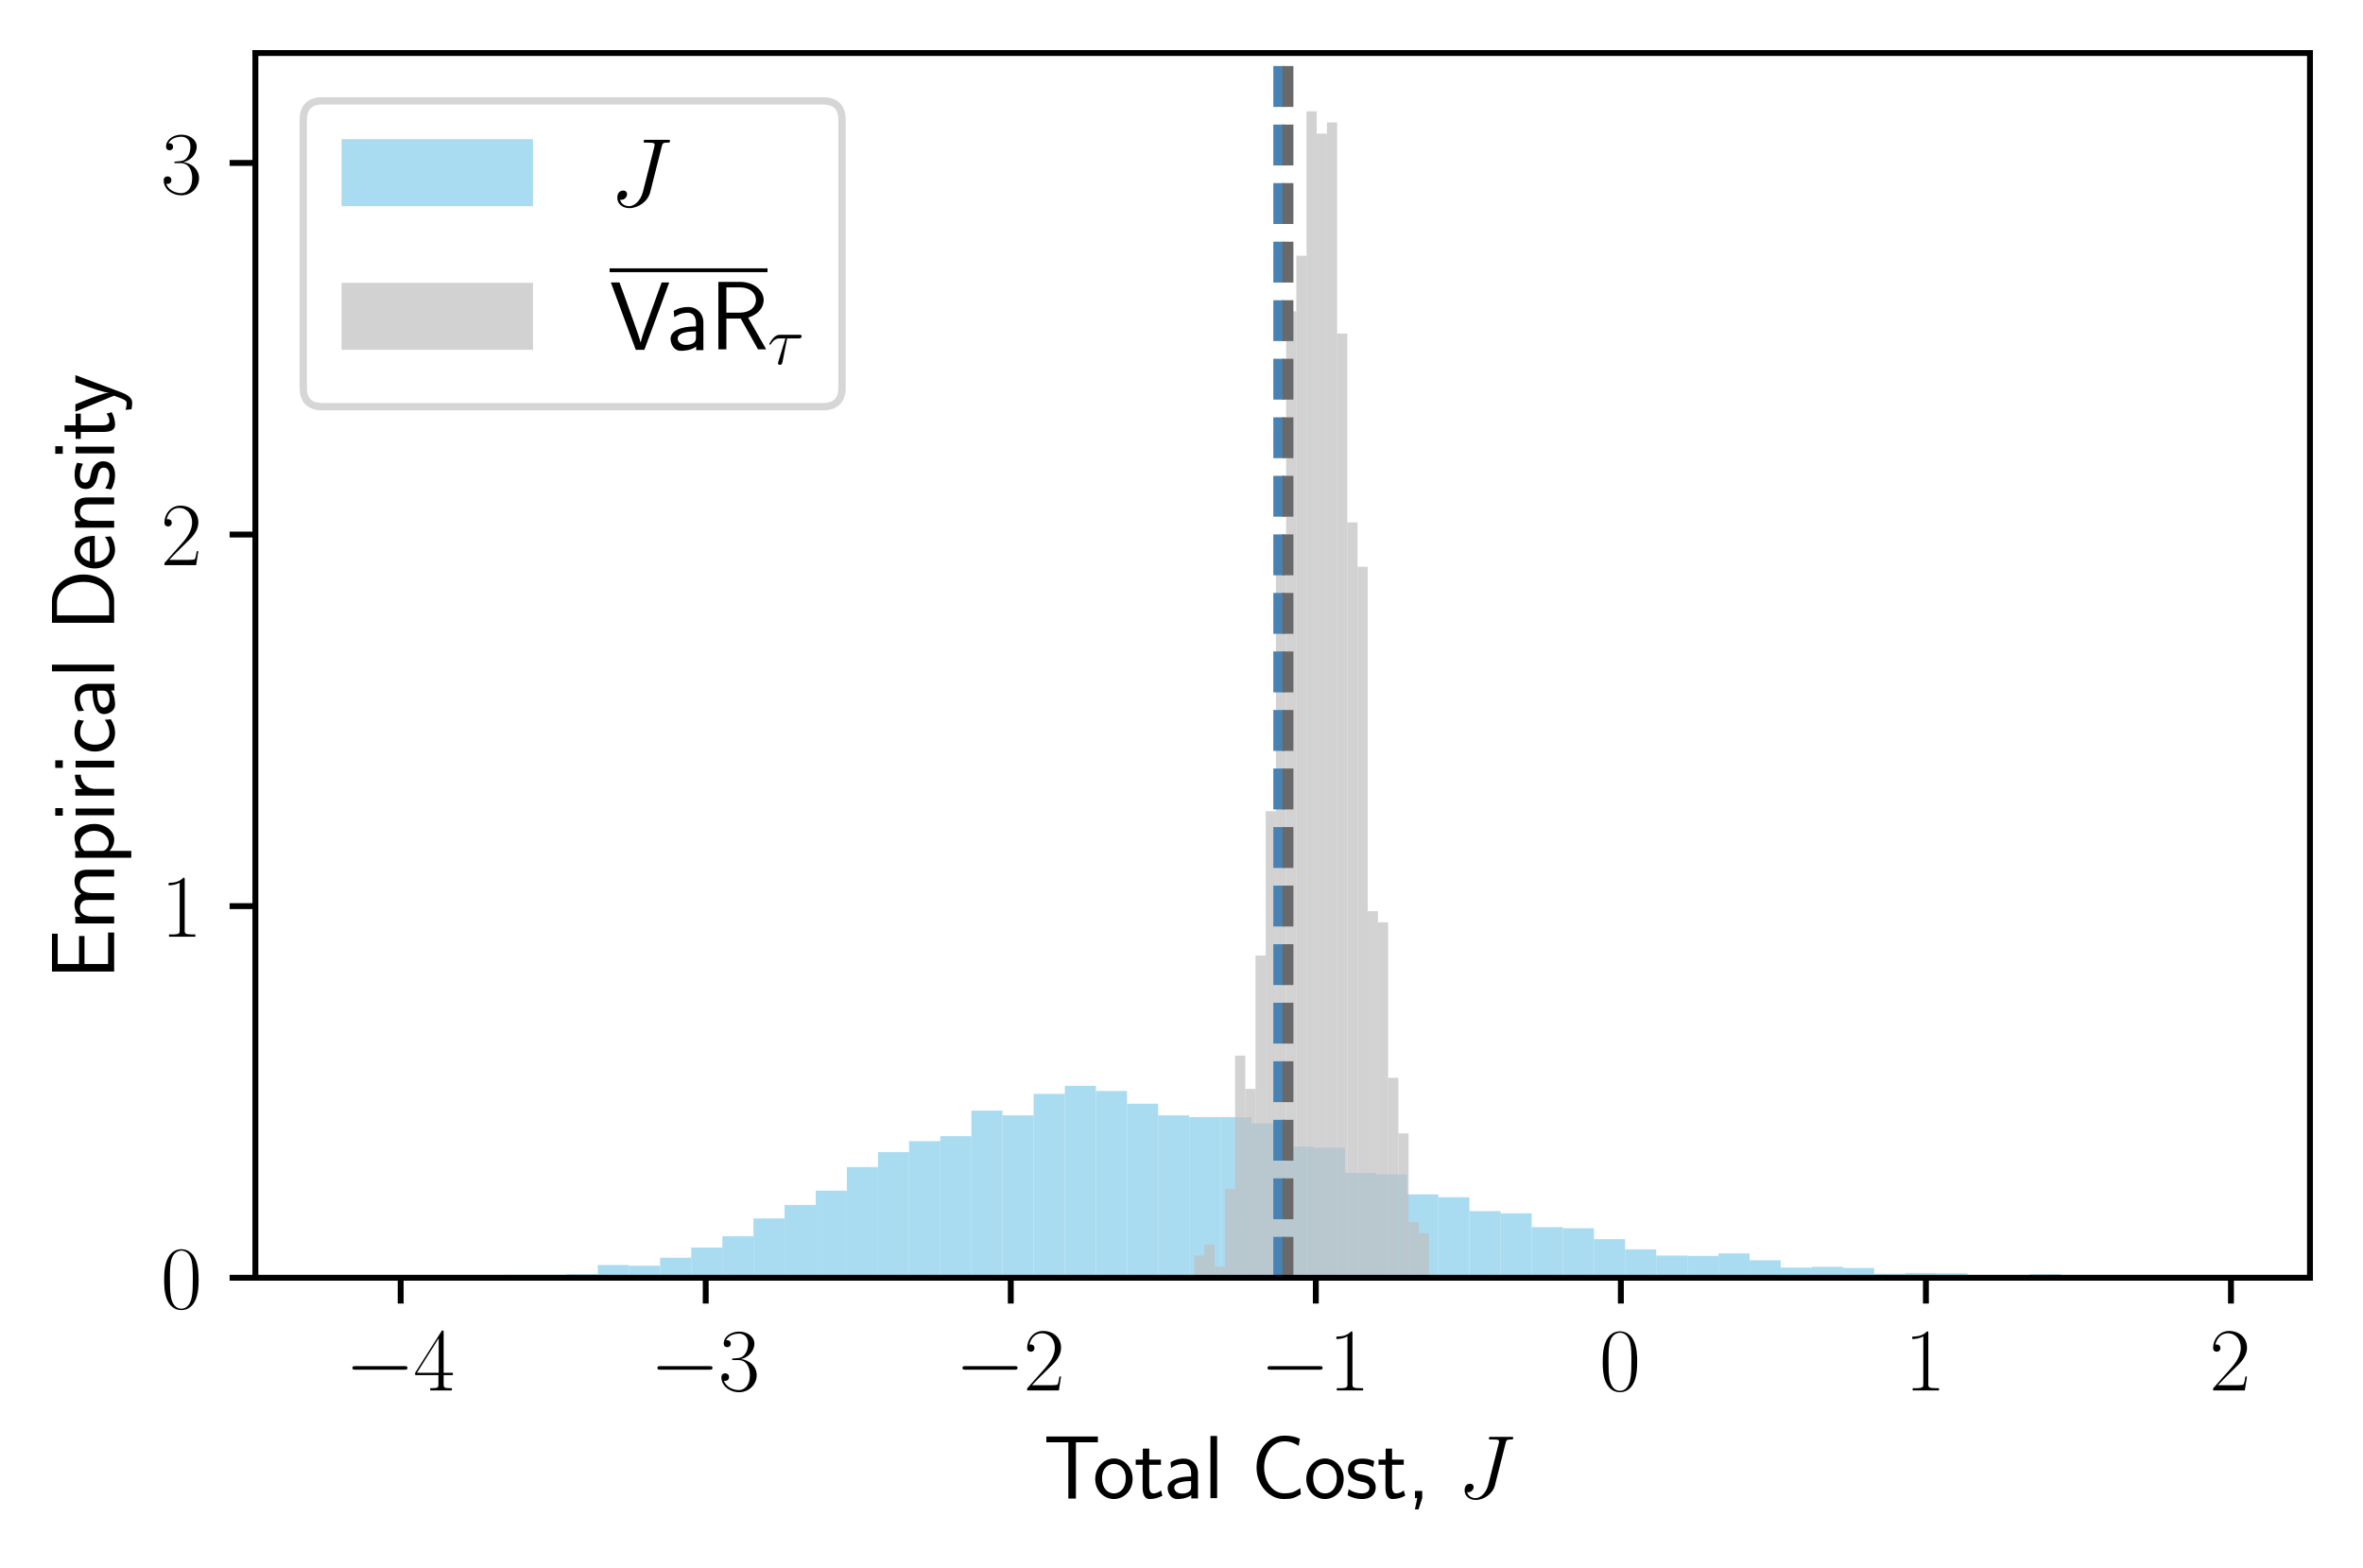 <?xml version="1.0" encoding="utf-8" standalone="no"?>
<!DOCTYPE svg PUBLIC "-//W3C//DTD SVG 1.1//EN"
  "http://www.w3.org/Graphics/SVG/1.1/DTD/svg11.dtd">
<svg xmlns:xlink="http://www.w3.org/1999/xlink" width="320.88pt" height="212.974pt" viewBox="0 0 320.88 212.974" xmlns="http://www.w3.org/2000/svg" version="1.1">
 <defs>
  <style type="text/css">*{stroke-linejoin: round; stroke-linecap: butt}</style>
 </defs>
 <g id="figure_1">
  <g id="patch_1">
   <path d="M 0 212.974 
L 320.88 212.974 
L 320.88 0 
L 0 0 
z
" style="fill: #ffffff"/>
  </g>
  <g id="axes_1">
   <g id="patch_2">
    <path d="M 34.68 173.52 
L 313.68 173.52 
L 313.68 7.2 
L 34.68 7.2 
z
" style="fill: #ffffff"/>
   </g>
   <g id="patch_3">
    <path d="M 47.362 173.52 
L 51.589 173.52 
L 51.589 173.471 
L 47.362 173.471 
z
" clip-path="url(#pc7f10501b6)" style="fill: #87ceeb; opacity: 0.7"/>
   </g>
   <g id="patch_4">
    <path d="M 51.589 173.52 
L 55.816 173.52 
L 55.816 173.471 
L 51.589 173.471 
z
" clip-path="url(#pc7f10501b6)" style="fill: #87ceeb; opacity: 0.7"/>
   </g>
   <g id="patch_5">
    <path d="M 55.816 173.52 
L 60.043 173.52 
L 60.043 173.471 
L 55.816 173.471 
z
" clip-path="url(#pc7f10501b6)" style="fill: #87ceeb; opacity: 0.7"/>
   </g>
   <g id="patch_6">
    <path d="M 60.043 173.52 
L 64.271 173.52 
L 64.271 173.471 
L 60.043 173.471 
z
" clip-path="url(#pc7f10501b6)" style="fill: #87ceeb; opacity: 0.7"/>
   </g>
   <g id="patch_7">
    <path d="M 64.271 173.52 
L 68.498 173.52 
L 68.498 173.174 
L 64.271 173.174 
z
" clip-path="url(#pc7f10501b6)" style="fill: #87ceeb; opacity: 0.7"/>
   </g>
   <g id="patch_8">
    <path d="M 68.498 173.52 
L 72.725 173.52 
L 72.725 173.124 
L 68.498 173.124 
z
" clip-path="url(#pc7f10501b6)" style="fill: #87ceeb; opacity: 0.7"/>
   </g>
   <g id="patch_9">
    <path d="M 72.725 173.52 
L 76.952 173.52 
L 76.952 173.124 
L 72.725 173.124 
z
" clip-path="url(#pc7f10501b6)" style="fill: #87ceeb; opacity: 0.7"/>
   </g>
   <g id="patch_10">
    <path d="M 76.952 173.52 
L 81.18 173.52 
L 81.18 173.026 
L 76.952 173.026 
z
" clip-path="url(#pc7f10501b6)" style="fill: #87ceeb; opacity: 0.7"/>
   </g>
   <g id="patch_11">
    <path d="M 81.18 173.52 
L 85.407 173.52 
L 85.407 171.789 
L 81.18 171.789 
z
" clip-path="url(#pc7f10501b6)" style="fill: #87ceeb; opacity: 0.7"/>
   </g>
   <g id="patch_12">
    <path d="M 85.407 173.52 
L 89.634 173.52 
L 89.634 171.888 
L 85.407 171.888 
z
" clip-path="url(#pc7f10501b6)" style="fill: #87ceeb; opacity: 0.7"/>
   </g>
   <g id="patch_13">
    <path d="M 89.634 173.52 
L 93.862 173.52 
L 93.862 170.8 
L 89.634 170.8 
z
" clip-path="url(#pc7f10501b6)" style="fill: #87ceeb; opacity: 0.7"/>
   </g>
   <g id="patch_14">
    <path d="M 93.862 173.52 
L 98.089 173.52 
L 98.089 169.416 
L 93.862 169.416 
z
" clip-path="url(#pc7f10501b6)" style="fill: #87ceeb; opacity: 0.7"/>
   </g>
   <g id="patch_15">
    <path d="M 98.089 173.52 
L 102.316 173.52 
L 102.316 167.883 
L 98.089 167.883 
z
" clip-path="url(#pc7f10501b6)" style="fill: #87ceeb; opacity: 0.7"/>
   </g>
   <g id="patch_16">
    <path d="M 102.316 173.52 
L 106.543 173.52 
L 106.543 165.46 
L 102.316 165.46 
z
" clip-path="url(#pc7f10501b6)" style="fill: #87ceeb; opacity: 0.7"/>
   </g>
   <g id="patch_17">
    <path d="M 106.543 173.52 
L 110.771 173.52 
L 110.771 163.63 
L 106.543 163.63 
z
" clip-path="url(#pc7f10501b6)" style="fill: #87ceeb; opacity: 0.7"/>
   </g>
   <g id="patch_18">
    <path d="M 110.771 173.52 
L 114.998 173.52 
L 114.998 161.701 
L 110.771 161.701 
z
" clip-path="url(#pc7f10501b6)" style="fill: #87ceeb; opacity: 0.7"/>
   </g>
   <g id="patch_19">
    <path d="M 114.998 173.52 
L 119.225 173.52 
L 119.225 158.487 
L 114.998 158.487 
z
" clip-path="url(#pc7f10501b6)" style="fill: #87ceeb; opacity: 0.7"/>
   </g>
   <g id="patch_20">
    <path d="M 119.225 173.52 
L 123.452 173.52 
L 123.452 156.46 
L 119.225 156.46 
z
" clip-path="url(#pc7f10501b6)" style="fill: #87ceeb; opacity: 0.7"/>
   </g>
   <g id="patch_21">
    <path d="M 123.452 173.52 
L 127.68 173.52 
L 127.68 154.976 
L 123.452 154.976 
z
" clip-path="url(#pc7f10501b6)" style="fill: #87ceeb; opacity: 0.7"/>
   </g>
   <g id="patch_22">
    <path d="M 127.68 173.52 
L 131.907 173.52 
L 131.907 154.284 
L 127.68 154.284 
z
" clip-path="url(#pc7f10501b6)" style="fill: #87ceeb; opacity: 0.7"/>
   </g>
   <g id="patch_23">
    <path d="M 131.907 173.52 
L 136.134 173.52 
L 136.134 150.823 
L 131.907 150.823 
z
" clip-path="url(#pc7f10501b6)" style="fill: #87ceeb; opacity: 0.7"/>
   </g>
   <g id="patch_24">
    <path d="M 136.134 173.52 
L 140.362 173.52 
L 140.362 151.465 
L 136.134 151.465 
z
" clip-path="url(#pc7f10501b6)" style="fill: #87ceeb; opacity: 0.7"/>
   </g>
   <g id="patch_25">
    <path d="M 140.362 173.52 
L 144.589 173.52 
L 144.589 148.548 
L 140.362 148.548 
z
" clip-path="url(#pc7f10501b6)" style="fill: #87ceeb; opacity: 0.7"/>
   </g>
   <g id="patch_26">
    <path d="M 144.589 173.52 
L 148.816 173.52 
L 148.816 147.46 
L 144.589 147.46 
z
" clip-path="url(#pc7f10501b6)" style="fill: #87ceeb; opacity: 0.7"/>
   </g>
   <g id="patch_27">
    <path d="M 148.816 173.52 
L 153.043 173.52 
L 153.043 148.152 
L 148.816 148.152 
z
" clip-path="url(#pc7f10501b6)" style="fill: #87ceeb; opacity: 0.7"/>
   </g>
   <g id="patch_28">
    <path d="M 153.043 173.52 
L 157.271 173.52 
L 157.271 149.883 
L 153.043 149.883 
z
" clip-path="url(#pc7f10501b6)" style="fill: #87ceeb; opacity: 0.7"/>
   </g>
   <g id="patch_29">
    <path d="M 157.271 173.52 
L 161.498 173.52 
L 161.498 151.465 
L 157.271 151.465 
z
" clip-path="url(#pc7f10501b6)" style="fill: #87ceeb; opacity: 0.7"/>
   </g>
   <g id="patch_30">
    <path d="M 161.498 173.52 
L 165.725 173.52 
L 165.725 151.713 
L 161.498 151.713 
z
" clip-path="url(#pc7f10501b6)" style="fill: #87ceeb; opacity: 0.7"/>
   </g>
   <g id="patch_31">
    <path d="M 165.725 173.52 
L 169.952 173.52 
L 169.952 151.713 
L 165.725 151.713 
z
" clip-path="url(#pc7f10501b6)" style="fill: #87ceeb; opacity: 0.7"/>
   </g>
   <g id="patch_32">
    <path d="M 169.952 173.52 
L 174.18 173.52 
L 174.18 152.553 
L 169.952 152.553 
z
" clip-path="url(#pc7f10501b6)" style="fill: #87ceeb; opacity: 0.7"/>
   </g>
   <g id="patch_33">
    <path d="M 174.18 173.52 
L 178.407 173.52 
L 178.407 155.718 
L 174.18 155.718 
z
" clip-path="url(#pc7f10501b6)" style="fill: #87ceeb; opacity: 0.7"/>
   </g>
   <g id="patch_34">
    <path d="M 178.407 173.52 
L 182.634 173.52 
L 182.634 155.866 
L 178.407 155.866 
z
" clip-path="url(#pc7f10501b6)" style="fill: #87ceeb; opacity: 0.7"/>
   </g>
   <g id="patch_35">
    <path d="M 182.634 173.52 
L 186.862 173.52 
L 186.862 159.278 
L 182.634 159.278 
z
" clip-path="url(#pc7f10501b6)" style="fill: #87ceeb; opacity: 0.7"/>
   </g>
   <g id="patch_36">
    <path d="M 186.862 173.52 
L 191.089 173.52 
L 191.089 159.476 
L 186.862 159.476 
z
" clip-path="url(#pc7f10501b6)" style="fill: #87ceeb; opacity: 0.7"/>
   </g>
   <g id="patch_37">
    <path d="M 191.089 173.52 
L 195.316 173.52 
L 195.316 162.196 
L 191.089 162.196 
z
" clip-path="url(#pc7f10501b6)" style="fill: #87ceeb; opacity: 0.7"/>
   </g>
   <g id="patch_38">
    <path d="M 195.316 173.52 
L 199.543 173.52 
L 199.543 162.592 
L 195.316 162.592 
z
" clip-path="url(#pc7f10501b6)" style="fill: #87ceeb; opacity: 0.7"/>
   </g>
   <g id="patch_39">
    <path d="M 199.543 173.52 
L 203.771 173.52 
L 203.771 164.471 
L 199.543 164.471 
z
" clip-path="url(#pc7f10501b6)" style="fill: #87ceeb; opacity: 0.7"/>
   </g>
   <g id="patch_40">
    <path d="M 203.771 173.52 
L 207.998 173.52 
L 207.998 164.767 
L 203.771 164.767 
z
" clip-path="url(#pc7f10501b6)" style="fill: #87ceeb; opacity: 0.7"/>
   </g>
   <g id="patch_41">
    <path d="M 207.998 173.52 
L 212.225 173.52 
L 212.225 166.646 
L 207.998 166.646 
z
" clip-path="url(#pc7f10501b6)" style="fill: #87ceeb; opacity: 0.7"/>
   </g>
   <g id="patch_42">
    <path d="M 212.225 173.52 
L 216.452 173.52 
L 216.452 166.795 
L 212.225 166.795 
z
" clip-path="url(#pc7f10501b6)" style="fill: #87ceeb; opacity: 0.7"/>
   </g>
   <g id="patch_43">
    <path d="M 216.452 173.52 
L 220.68 173.52 
L 220.68 168.278 
L 216.452 168.278 
z
" clip-path="url(#pc7f10501b6)" style="fill: #87ceeb; opacity: 0.7"/>
   </g>
   <g id="patch_44">
    <path d="M 220.68 173.52 
L 224.907 173.52 
L 224.907 169.663 
L 220.68 169.663 
z
" clip-path="url(#pc7f10501b6)" style="fill: #87ceeb; opacity: 0.7"/>
   </g>
   <g id="patch_45">
    <path d="M 224.907 173.52 
L 229.134 173.52 
L 229.134 170.504 
L 224.907 170.504 
z
" clip-path="url(#pc7f10501b6)" style="fill: #87ceeb; opacity: 0.7"/>
   </g>
   <g id="patch_46">
    <path d="M 229.134 173.52 
L 233.362 173.52 
L 233.362 170.553 
L 229.134 170.553 
z
" clip-path="url(#pc7f10501b6)" style="fill: #87ceeb; opacity: 0.7"/>
   </g>
   <g id="patch_47">
    <path d="M 233.362 173.52 
L 237.589 173.52 
L 237.589 170.207 
L 233.362 170.207 
z
" clip-path="url(#pc7f10501b6)" style="fill: #87ceeb; opacity: 0.7"/>
   </g>
   <g id="patch_48">
    <path d="M 237.589 173.52 
L 241.816 173.52 
L 241.816 171.146 
L 237.589 171.146 
z
" clip-path="url(#pc7f10501b6)" style="fill: #87ceeb; opacity: 0.7"/>
   </g>
   <g id="patch_49">
    <path d="M 241.816 173.52 
L 246.043 173.52 
L 246.043 172.135 
L 241.816 172.135 
z
" clip-path="url(#pc7f10501b6)" style="fill: #87ceeb; opacity: 0.7"/>
   </g>
   <g id="patch_50">
    <path d="M 246.043 173.52 
L 250.271 173.52 
L 250.271 172.037 
L 246.043 172.037 
z
" clip-path="url(#pc7f10501b6)" style="fill: #87ceeb; opacity: 0.7"/>
   </g>
   <g id="patch_51">
    <path d="M 250.271 173.52 
L 254.498 173.52 
L 254.498 172.185 
L 250.271 172.185 
z
" clip-path="url(#pc7f10501b6)" style="fill: #87ceeb; opacity: 0.7"/>
   </g>
   <g id="patch_52">
    <path d="M 254.498 173.52 
L 258.725 173.52 
L 258.725 172.976 
L 254.498 172.976 
z
" clip-path="url(#pc7f10501b6)" style="fill: #87ceeb; opacity: 0.7"/>
   </g>
   <g id="patch_53">
    <path d="M 258.725 173.52 
L 262.952 173.52 
L 262.952 172.877 
L 258.725 172.877 
z
" clip-path="url(#pc7f10501b6)" style="fill: #87ceeb; opacity: 0.7"/>
   </g>
   <g id="patch_54">
    <path d="M 262.952 173.52 
L 267.18 173.52 
L 267.18 172.927 
L 262.952 172.927 
z
" clip-path="url(#pc7f10501b6)" style="fill: #87ceeb; opacity: 0.7"/>
   </g>
   <g id="patch_55">
    <path d="M 267.18 173.52 
L 271.407 173.52 
L 271.407 173.223 
L 267.18 173.223 
z
" clip-path="url(#pc7f10501b6)" style="fill: #87ceeb; opacity: 0.7"/>
   </g>
   <g id="patch_56">
    <path d="M 271.407 173.52 
L 275.634 173.52 
L 275.634 173.322 
L 271.407 173.322 
z
" clip-path="url(#pc7f10501b6)" style="fill: #87ceeb; opacity: 0.7"/>
   </g>
   <g id="patch_57">
    <path d="M 275.634 173.52 
L 279.862 173.52 
L 279.862 173.026 
L 275.634 173.026 
z
" clip-path="url(#pc7f10501b6)" style="fill: #87ceeb; opacity: 0.7"/>
   </g>
   <g id="patch_58">
    <path d="M 279.862 173.52 
L 284.089 173.52 
L 284.089 173.322 
L 279.862 173.322 
z
" clip-path="url(#pc7f10501b6)" style="fill: #87ceeb; opacity: 0.7"/>
   </g>
   <g id="patch_59">
    <path d="M 284.089 173.52 
L 288.316 173.52 
L 288.316 173.322 
L 284.089 173.322 
z
" clip-path="url(#pc7f10501b6)" style="fill: #87ceeb; opacity: 0.7"/>
   </g>
   <g id="patch_60">
    <path d="M 288.316 173.52 
L 292.543 173.52 
L 292.543 173.471 
L 288.316 173.471 
z
" clip-path="url(#pc7f10501b6)" style="fill: #87ceeb; opacity: 0.7"/>
   </g>
   <g id="patch_61">
    <path d="M 292.543 173.52 
L 296.771 173.52 
L 296.771 173.471 
L 292.543 173.471 
z
" clip-path="url(#pc7f10501b6)" style="fill: #87ceeb; opacity: 0.7"/>
   </g>
   <g id="patch_62">
    <path d="M 296.771 173.52 
L 300.998 173.52 
L 300.998 173.372 
L 296.771 173.372 
z
" clip-path="url(#pc7f10501b6)" style="fill: #87ceeb; opacity: 0.7"/>
   </g>
   <g id="patch_63">
    <path d="M 162.174 173.52 
L 163.56 173.52 
L 163.56 170.503 
L 162.174 170.503 
z
" clip-path="url(#pc7f10501b6)" style="fill: #c0c0c0; opacity: 0.7"/>
   </g>
   <g id="patch_64">
    <path d="M 163.56 173.52 
L 164.946 173.52 
L 164.946 168.994 
L 163.56 168.994 
z
" clip-path="url(#pc7f10501b6)" style="fill: #c0c0c0; opacity: 0.7"/>
   </g>
   <g id="patch_65">
    <path d="M 164.946 173.52 
L 166.331 173.52 
L 166.331 172.011 
L 164.946 172.011 
z
" clip-path="url(#pc7f10501b6)" style="fill: #c0c0c0; opacity: 0.7"/>
   </g>
   <g id="patch_66">
    <path d="M 166.331 173.52 
L 167.717 173.52 
L 167.717 161.451 
L 166.331 161.451 
z
" clip-path="url(#pc7f10501b6)" style="fill: #c0c0c0; opacity: 0.7"/>
   </g>
   <g id="patch_67">
    <path d="M 167.717 173.52 
L 169.103 173.52 
L 169.103 143.349 
L 167.717 143.349 
z
" clip-path="url(#pc7f10501b6)" style="fill: #c0c0c0; opacity: 0.7"/>
   </g>
   <g id="patch_68">
    <path d="M 169.103 173.52 
L 170.488 173.52 
L 170.488 147.874 
L 169.103 147.874 
z
" clip-path="url(#pc7f10501b6)" style="fill: #c0c0c0; opacity: 0.7"/>
   </g>
   <g id="patch_69">
    <path d="M 170.488 173.52 
L 171.874 173.52 
L 171.874 129.771 
L 170.488 129.771 
z
" clip-path="url(#pc7f10501b6)" style="fill: #c0c0c0; opacity: 0.7"/>
   </g>
   <g id="patch_70">
    <path d="M 171.874 173.52 
L 173.26 173.52 
L 173.26 110.16 
L 171.874 110.16 
z
" clip-path="url(#pc7f10501b6)" style="fill: #c0c0c0; opacity: 0.7"/>
   </g>
   <g id="patch_71">
    <path d="M 173.26 173.52 
L 174.645 173.52 
L 174.645 75.463 
L 173.26 75.463 
z
" clip-path="url(#pc7f10501b6)" style="fill: #c0c0c0; opacity: 0.7"/>
   </g>
   <g id="patch_72">
    <path d="M 174.645 173.52 
L 176.031 173.52 
L 176.031 42.274 
L 174.645 42.274 
z
" clip-path="url(#pc7f10501b6)" style="fill: #c0c0c0; opacity: 0.7"/>
   </g>
   <g id="patch_73">
    <path d="M 176.031 173.52 
L 177.417 173.52 
L 177.417 34.731 
L 176.031 34.731 
z
" clip-path="url(#pc7f10501b6)" style="fill: #c0c0c0; opacity: 0.7"/>
   </g>
   <g id="patch_74">
    <path d="M 177.417 173.52 
L 178.802 173.52 
L 178.802 15.12 
L 177.417 15.12 
z
" clip-path="url(#pc7f10501b6)" style="fill: #c0c0c0; opacity: 0.7"/>
   </g>
   <g id="patch_75">
    <path d="M 178.802 173.52 
L 180.188 173.52 
L 180.188 18.137 
L 178.802 18.137 
z
" clip-path="url(#pc7f10501b6)" style="fill: #c0c0c0; opacity: 0.7"/>
   </g>
   <g id="patch_76">
    <path d="M 180.188 173.52 
L 181.574 173.52 
L 181.574 16.629 
L 180.188 16.629 
z
" clip-path="url(#pc7f10501b6)" style="fill: #c0c0c0; opacity: 0.7"/>
   </g>
   <g id="patch_77">
    <path d="M 181.574 173.52 
L 182.959 173.52 
L 182.959 45.291 
L 181.574 45.291 
z
" clip-path="url(#pc7f10501b6)" style="fill: #c0c0c0; opacity: 0.7"/>
   </g>
   <g id="patch_78">
    <path d="M 182.959 173.52 
L 184.345 173.52 
L 184.345 70.937 
L 182.959 70.937 
z
" clip-path="url(#pc7f10501b6)" style="fill: #c0c0c0; opacity: 0.7"/>
   </g>
   <g id="patch_79">
    <path d="M 184.345 173.52 
L 185.731 173.52 
L 185.731 76.971 
L 184.345 76.971 
z
" clip-path="url(#pc7f10501b6)" style="fill: #c0c0c0; opacity: 0.7"/>
   </g>
   <g id="patch_80">
    <path d="M 185.731 173.52 
L 187.116 173.52 
L 187.116 123.737 
L 185.731 123.737 
z
" clip-path="url(#pc7f10501b6)" style="fill: #c0c0c0; opacity: 0.7"/>
   </g>
   <g id="patch_81">
    <path d="M 187.116 173.52 
L 188.502 173.52 
L 188.502 125.246 
L 187.116 125.246 
z
" clip-path="url(#pc7f10501b6)" style="fill: #c0c0c0; opacity: 0.7"/>
   </g>
   <g id="patch_82">
    <path d="M 188.502 173.52 
L 189.888 173.52 
L 189.888 146.366 
L 188.502 146.366 
z
" clip-path="url(#pc7f10501b6)" style="fill: #c0c0c0; opacity: 0.7"/>
   </g>
   <g id="patch_83">
    <path d="M 189.888 173.52 
L 191.273 173.52 
L 191.273 153.909 
L 189.888 153.909 
z
" clip-path="url(#pc7f10501b6)" style="fill: #c0c0c0; opacity: 0.7"/>
   </g>
   <g id="patch_84">
    <path d="M 191.273 173.52 
L 192.659 173.52 
L 192.659 165.977 
L 191.273 165.977 
z
" clip-path="url(#pc7f10501b6)" style="fill: #c0c0c0; opacity: 0.7"/>
   </g>
   <g id="patch_85">
    <path d="M 192.659 173.52 
L 194.045 173.52 
L 194.045 167.486 
L 192.659 167.486 
z
" clip-path="url(#pc7f10501b6)" style="fill: #c0c0c0; opacity: 0.7"/>
   </g>
   <g id="matplotlib.axis_1">
    <g id="xtick_1">
     <g id="line2d_1">
      <defs>
       <path id="m42df1c8264" d="M 0 0 
L 0 3.5 
" style="stroke: #000000; stroke-width: 0.8"/>
      </defs>
      <g>
       <use xlink:href="#m42df1c8264" x="54.41" y="173.52" style="stroke: #000000; stroke-width: 0.8"/>
      </g>
     </g>
     <g id="text_1">
      <!-- $\mathdefault{−4}$ -->
      <g transform="translate(46.835 188.822) scale(0.12 -0.12)">
       <defs>
        <path id="CMSY10-0" d="M 4218 1472 
C 4326 1472 4442 1472 4442 1600 
C 4442 1728 4326 1728 4218 1728 
L 755 1728 
C 646 1728 531 1728 531 1600 
C 531 1472 646 1472 755 1472 
L 4218 1472 
z
" transform="scale(0.016)"/>
        <path id="CMR17-34" d="M 2150 4122 
C 2150 4256 2144 4256 2029 4256 
L 128 1254 
L 128 1088 
L 1779 1088 
L 1779 457 
C 1779 224 1766 160 1318 160 
L 1197 160 
L 1197 0 
C 1402 0 1747 0 1965 0 
C 2182 0 2528 0 2733 0 
L 2733 160 
L 2611 160 
C 2163 160 2150 224 2150 457 
L 2150 1088 
L 2803 1088 
L 2803 1254 
L 2150 1254 
L 2150 4122 
z
M 1798 3703 
L 1798 1254 
L 256 1254 
L 1798 3703 
z
" transform="scale(0.016)"/>
       </defs>
       <use xlink:href="#CMSY10-0" transform="scale(0.996)"/>
       <use xlink:href="#CMR17-34" transform="translate(77.487 0) scale(0.996)"/>
      </g>
     </g>
    </g>
    <g id="xtick_2">
     <g id="line2d_2">
      <g>
       <use xlink:href="#m42df1c8264" x="95.834" y="173.52" style="stroke: #000000; stroke-width: 0.8"/>
      </g>
     </g>
     <g id="text_2">
      <!-- $\mathdefault{−3}$ -->
      <g transform="translate(88.258 188.822) scale(0.12 -0.12)">
       <defs>
        <path id="CMR17-33" d="M 1414 2157 
C 1984 2157 2234 1662 2234 1090 
C 2234 320 1824 25 1453 25 
C 1114 25 563 194 390 693 
C 422 680 454 680 486 680 
C 640 680 755 782 755 948 
C 755 1133 614 1216 486 1216 
C 378 1216 211 1165 211 926 
C 211 335 787 -128 1466 -128 
C 2176 -128 2720 430 2720 1085 
C 2720 1707 2208 2157 1600 2227 
C 2086 2328 2554 2756 2554 3329 
C 2554 3820 2048 4179 1472 4179 
C 890 4179 378 3829 378 3329 
C 378 3110 544 3072 627 3072 
C 762 3072 877 3155 877 3321 
C 877 3486 762 3569 627 3569 
C 602 3569 570 3569 544 3557 
C 730 3959 1235 4032 1459 4032 
C 1683 4032 2106 3925 2106 3320 
C 2106 3143 2080 2828 1862 2550 
C 1670 2304 1453 2304 1242 2284 
C 1210 2284 1062 2269 1037 2269 
C 992 2263 966 2257 966 2208 
C 966 2163 973 2157 1101 2157 
L 1414 2157 
z
" transform="scale(0.016)"/>
       </defs>
       <use xlink:href="#CMSY10-0" transform="scale(0.996)"/>
       <use xlink:href="#CMR17-33" transform="translate(77.487 0) scale(0.996)"/>
      </g>
     </g>
    </g>
    <g id="xtick_3">
     <g id="line2d_3">
      <g>
       <use xlink:href="#m42df1c8264" x="137.257" y="173.52" style="stroke: #000000; stroke-width: 0.8"/>
      </g>
     </g>
     <g id="text_3">
      <!-- $\mathdefault{−2}$ -->
      <g transform="translate(129.681 188.822) scale(0.12 -0.12)">
       <defs>
        <path id="CMR17-32" d="M 2669 989 
L 2554 989 
C 2490 536 2438 459 2413 420 
C 2381 369 1920 369 1830 369 
L 602 369 
C 832 619 1280 1072 1824 1597 
C 2214 1967 2669 2402 2669 3035 
C 2669 3790 2067 4224 1395 4224 
C 691 4224 262 3604 262 3030 
C 262 2780 448 2748 525 2748 
C 589 2748 781 2787 781 3010 
C 781 3207 614 3264 525 3264 
C 486 3264 448 3258 422 3245 
C 544 3790 915 4058 1306 4058 
C 1862 4058 2227 3617 2227 3035 
C 2227 2479 1901 2000 1536 1584 
L 262 146 
L 262 0 
L 2515 0 
L 2669 989 
z
" transform="scale(0.016)"/>
       </defs>
       <use xlink:href="#CMSY10-0" transform="scale(0.996)"/>
       <use xlink:href="#CMR17-32" transform="translate(77.487 0) scale(0.996)"/>
      </g>
     </g>
    </g>
    <g id="xtick_4">
     <g id="line2d_4">
      <g>
       <use xlink:href="#m42df1c8264" x="178.68" y="173.52" style="stroke: #000000; stroke-width: 0.8"/>
      </g>
     </g>
     <g id="text_4">
      <!-- $\mathdefault{−1}$ -->
      <g transform="translate(171.104 188.822) scale(0.12 -0.12)">
       <defs>
        <path id="CMR17-31" d="M 1702 4058 
C 1702 4192 1696 4192 1606 4192 
C 1357 3916 979 3827 621 3827 
C 602 3827 570 3827 563 3808 
C 557 3795 557 3782 557 3648 
C 755 3648 1088 3686 1344 3839 
L 1344 461 
C 1344 236 1331 160 781 160 
L 589 160 
L 589 0 
C 896 0 1216 0 1523 0 
C 1830 0 2150 0 2458 0 
L 2458 160 
L 2266 160 
C 1715 160 1702 230 1702 458 
L 1702 4058 
z
" transform="scale(0.016)"/>
       </defs>
       <use xlink:href="#CMSY10-0" transform="scale(0.996)"/>
       <use xlink:href="#CMR17-31" transform="translate(77.487 0) scale(0.996)"/>
      </g>
     </g>
    </g>
    <g id="xtick_5">
     <g id="line2d_5">
      <g>
       <use xlink:href="#m42df1c8264" x="220.103" y="173.52" style="stroke: #000000; stroke-width: 0.8"/>
      </g>
     </g>
     <g id="text_5">
      <!-- $\mathdefault{0}$ -->
      <g transform="translate(217.177 188.822) scale(0.12 -0.12)">
       <defs>
        <path id="CMR17-30" d="M 2688 2025 
C 2688 2416 2682 3080 2413 3591 
C 2176 4039 1798 4198 1466 4198 
C 1158 4198 768 4058 525 3597 
C 269 3118 243 2524 243 2025 
C 243 1661 250 1106 448 619 
C 723 -39 1216 -128 1466 -128 
C 1760 -128 2208 -7 2470 600 
C 2662 1042 2688 1559 2688 2025 
z
M 1466 -26 
C 1056 -26 813 325 723 812 
C 653 1188 653 1738 653 2096 
C 653 2588 653 2997 736 3387 
C 858 3929 1216 4096 1466 4096 
C 1728 4096 2067 3923 2189 3400 
C 2272 3036 2278 2607 2278 2096 
C 2278 1680 2278 1169 2202 792 
C 2067 95 1690 -26 1466 -26 
z
" transform="scale(0.016)"/>
       </defs>
       <use xlink:href="#CMR17-30" transform="scale(0.996)"/>
      </g>
     </g>
    </g>
    <g id="xtick_6">
     <g id="line2d_6">
      <g>
       <use xlink:href="#m42df1c8264" x="261.527" y="173.52" style="stroke: #000000; stroke-width: 0.8"/>
      </g>
     </g>
     <g id="text_6">
      <!-- $\mathdefault{1}$ -->
      <g transform="translate(258.6 188.822) scale(0.12 -0.12)">
       <use xlink:href="#CMR17-31" transform="scale(0.996)"/>
      </g>
     </g>
    </g>
    <g id="xtick_7">
     <g id="line2d_7">
      <g>
       <use xlink:href="#m42df1c8264" x="302.95" y="173.52" style="stroke: #000000; stroke-width: 0.8"/>
      </g>
     </g>
     <g id="text_7">
      <!-- $\mathdefault{2}$ -->
      <g transform="translate(300.023 188.822) scale(0.12 -0.12)">
       <use xlink:href="#CMR17-32" transform="scale(0.996)"/>
      </g>
     </g>
    </g>
    <g id="text_8">
     <!-- Total Cost, $J$ -->
     <g transform="translate(141.671 203.449) scale(0.12 -0.12)">
      <defs>
       <path id="CMSS17-54" d="M 2317 3968 
L 2848 3968 
C 2925 3968 3002 3968 3078 3968 
L 3878 3968 
L 3878 4376 
L 218 4376 
L 218 3968 
L 1018 3968 
C 1094 3968 1171 3968 1248 3968 
L 1779 3968 
L 1779 -32 
L 2317 -32 
L 2317 3968 
z
" transform="scale(0.016)"/>
       <path id="CMSS17-6f" d="M 2829 1356 
C 2829 2176 2221 2816 1504 2816 
C 768 2816 173 2157 173 1356 
C 173 544 787 -64 1498 -64 
C 2227 -64 2829 563 2829 1356 
z
M 1504 337 
C 1050 337 659 709 659 1408 
C 659 2151 1114 2427 1498 2427 
C 1914 2427 2342 2126 2342 1408 
C 2342 683 1926 337 1504 337 
z
" transform="scale(0.016)"/>
       <path id="CMSS17-74" d="M 1069 2368 
L 1901 2368 
L 1901 2737 
L 1069 2737 
L 1069 3520 
L 614 3520 
L 614 2737 
L 109 2737 
L 109 2368 
L 602 2368 
L 602 749 
C 602 384 685 -64 1107 -64 
C 1427 -64 1722 25 2003 172 
L 1901 548 
C 1747 414 1562 337 1363 337 
C 1082 337 1069 696 1069 856 
L 1069 2368 
z
" transform="scale(0.016)"/>
       <path id="CMSS17-61" d="M 2406 1791 
C 2406 2392 1978 2808 1402 2808 
C 1120 2808 813 2757 461 2553 
L 499 2135 
C 659 2248 934 2432 1395 2432 
C 1722 2432 1920 2180 1920 1782 
L 1920 1536 
C 896 1536 256 1238 256 726 
C 256 461 416 -64 947 -64 
C 1043 -64 1562 -64 1933 217 
L 1933 -19 
L 2406 -19 
L 2406 1791 
z
M 1920 816 
C 1920 701 1920 548 1728 434 
C 1562 325 1350 325 1261 325 
C 941 325 723 511 723 744 
C 723 1211 1722 1211 1920 1211 
L 1920 816 
z
" transform="scale(0.016)"/>
       <path id="CMSS17-6c" d="M 947 4416 
L 474 4416 
L 474 0 
L 947 0 
L 947 4416 
z
" transform="scale(0.016)"/>
       <path id="CMSS17-43" d="M 3501 714 
C 3072 427 2874 344 2355 344 
C 1459 344 934 1303 934 2179 
C 934 3112 1472 4032 2381 4032 
C 2790 4032 3059 3918 3386 3715 
L 3475 4217 
C 3168 4370 2778 4440 2387 4440 
C 1158 4440 397 3316 397 2179 
C 397 927 1299 -64 2323 -64 
C 2874 -64 3066 -19 3539 280 
L 3501 714 
z
" transform="scale(0.016)"/>
       <path id="CMSS17-73" d="M 2061 2627 
C 1683 2807 1389 2807 1197 2807 
C 742 2807 198 2648 198 2003 
C 198 1359 902 1218 1094 1179 
C 1389 1122 1715 1058 1715 740 
C 1715 337 1254 337 1171 337 
C 915 337 563 407 243 638 
L 166 210 
C 531 0 883 -64 1178 -64 
C 1965 -64 2163 416 2163 781 
C 2163 1094 1984 1305 1862 1401 
C 1651 1568 1574 1587 1050 1696 
C 960 1709 646 1779 646 2066 
C 646 2432 1050 2432 1139 2432 
C 1555 2432 1811 2303 1984 2208 
L 2061 2627 
z
" transform="scale(0.016)"/>
       <path id="CMSS17-2c" d="M 1088 6 
L 1088 510 
L 576 510 
L 576 0 
L 736 0 
L 570 -800 
L 826 -800 
L 1088 6 
z
" transform="scale(0.016)"/>
       <path id="CMMI12-4a" d="M 3418 3912 
C 3469 4103 3482 4167 3795 4167 
C 3898 4167 3962 4167 3962 4282 
C 3962 4352 3904 4352 3878 4352 
C 3770 4352 3648 4352 3533 4352 
L 3181 4352 
C 2912 4352 2630 4352 2362 4352 
C 2304 4352 2227 4352 2227 4237 
C 2227 4173 2278 4173 2278 4167 
L 2438 4167 
C 2950 4167 2950 4116 2950 4020 
C 2950 4013 2950 3969 2925 3868 
L 2189 960 
C 2022 312 1594 0 1286 0 
C 1069 0 762 100 685 431 
C 710 424 742 418 768 418 
C 979 418 1146 603 1146 788 
C 1146 890 1082 1024 890 1024 
C 774 1024 506 961 506 549 
C 506 151 838 -128 1299 -128 
C 1882 -128 2509 311 2662 915 
L 3418 3912 
z
" transform="scale(0.016)"/>
      </defs>
      <use xlink:href="#CMSS17-54" transform="scale(0.996)"/>
      <use xlink:href="#CMSS17-6f" transform="translate(56.012 0) scale(0.996)"/>
      <use xlink:href="#CMSS17-74" transform="translate(102.856 0) scale(0.996)"/>
      <use xlink:href="#CMSS17-61" transform="translate(136.687 0) scale(0.996)"/>
      <use xlink:href="#CMSS17-6c" transform="translate(181.609 0) scale(0.996)"/>
      <use xlink:href="#CMSS17-43" transform="translate(235.019 0) scale(0.996)"/>
      <use xlink:href="#CMSS17-6f" transform="translate(294.875 0) scale(0.996)"/>
      <use xlink:href="#CMSS17-73" transform="translate(341.719 0) scale(0.996)"/>
      <use xlink:href="#CMSS17-74" transform="translate(377.632 0) scale(0.996)"/>
      <use xlink:href="#CMSS17-2c" transform="translate(411.464 0) scale(0.996)"/>
      <use xlink:href="#CMMI12-4a" transform="translate(468.717 0) scale(0.996)"/>
     </g>
    </g>
   </g>
   <g id="matplotlib.axis_2">
    <g id="ytick_1">
     <g id="line2d_8">
      <defs>
       <path id="m1c0ee3487c" d="M 0 0 
L -3.5 0 
" style="stroke: #000000; stroke-width: 0.8"/>
      </defs>
      <g>
       <use xlink:href="#m1c0ee3487c" x="34.68" y="173.52" style="stroke: #000000; stroke-width: 0.8"/>
      </g>
     </g>
     <g id="text_9">
      <!-- $\mathdefault{0}$ -->
      <g transform="translate(21.827 177.671) scale(0.12 -0.12)">
       <use xlink:href="#CMR17-30" transform="scale(0.996)"/>
      </g>
     </g>
    </g>
    <g id="ytick_2">
     <g id="line2d_9">
      <g>
       <use xlink:href="#m1c0ee3487c" x="34.68" y="123.056" style="stroke: #000000; stroke-width: 0.8"/>
      </g>
     </g>
     <g id="text_10">
      <!-- $\mathdefault{1}$ -->
      <g transform="translate(21.827 127.207) scale(0.12 -0.12)">
       <use xlink:href="#CMR17-31" transform="scale(0.996)"/>
      </g>
     </g>
    </g>
    <g id="ytick_3">
     <g id="line2d_10">
      <g>
       <use xlink:href="#m1c0ee3487c" x="34.68" y="72.592" style="stroke: #000000; stroke-width: 0.8"/>
      </g>
     </g>
     <g id="text_11">
      <!-- $\mathdefault{2}$ -->
      <g transform="translate(21.827 76.743) scale(0.12 -0.12)">
       <use xlink:href="#CMR17-32" transform="scale(0.996)"/>
      </g>
     </g>
    </g>
    <g id="ytick_4">
     <g id="line2d_11">
      <g>
       <use xlink:href="#m1c0ee3487c" x="34.68" y="22.128" style="stroke: #000000; stroke-width: 0.8"/>
      </g>
     </g>
     <g id="text_12">
      <!-- $\mathdefault{3}$ -->
      <g transform="translate(21.827 26.279) scale(0.12 -0.12)">
       <use xlink:href="#CMR17-33" transform="scale(0.996)"/>
      </g>
     </g>
    </g>
    <g id="text_13">
     <!-- Empirical Density -->
     <g transform="translate(15.502 133.014) rotate(-90) scale(0.12 -0.12)">
      <defs>
       <path id="CMSS17-45" d="M 1958 433 
C 1446 433 1216 433 1101 433 
L 1101 2107 
L 3085 2107 
L 3085 2496 
L 1101 2496 
L 1101 4009 
L 1926 4009 
C 2003 4009 2080 4009 2157 4009 
L 3251 4009 
L 3251 4416 
L 563 4416 
L 563 0 
L 3334 0 
L 3334 433 
L 1958 433 
z
" transform="scale(0.016)"/>
       <path id="CMSS17-6d" d="M 4288 1877 
C 4288 2308 4179 2816 3462 2816 
C 2982 2816 2694 2516 2566 2331 
C 2451 2670 2182 2816 1798 2816 
C 1363 2816 1088 2568 941 2389 
L 941 2758 
L 474 2758 
L 474 0 
L 960 0 
L 960 1559 
C 960 1939 1101 2428 1555 2428 
C 2138 2428 2138 2016 2138 1829 
L 2138 0 
L 2624 0 
L 2624 1559 
C 2624 1939 2765 2428 3219 2428 
C 3802 2428 3802 2016 3802 1829 
L 3802 0 
L 4288 0 
L 4288 1877 
z
" transform="scale(0.016)"/>
       <path id="CMSS17-70" d="M 966 333 
C 1178 129 1466 -5 1773 -5 
C 2368 -5 2880 603 2880 1412 
C 2880 2159 2496 2816 1946 2816 
C 1626 2816 1242 2702 954 2472 
L 954 2765 
L 480 2765 
L 480 -1216 
L 966 -1216 
L 966 333 
z
M 966 2100 
C 1018 2176 1235 2415 1587 2415 
C 2035 2415 2394 1960 2394 1412 
C 2394 787 1958 384 1530 384 
C 1402 384 1267 415 1139 523 
C 966 674 966 768 966 857 
L 966 2100 
z
" transform="scale(0.016)"/>
       <path id="CMSS17-69" d="M 979 4183 
L 442 4183 
L 442 3648 
L 979 3648 
L 979 4183 
z
M 947 2739 
L 474 2739 
L 474 0 
L 947 0 
L 947 2739 
z
" transform="scale(0.016)"/>
       <path id="CMSS17-72" d="M 954 1363 
C 954 1965 1395 2368 1958 2368 
L 1958 2789 
C 1549 2789 1165 2585 934 2253 
L 934 2758 
L 480 2758 
L 480 0 
L 954 0 
L 954 1363 
z
" transform="scale(0.016)"/>
       <path id="CMSS17-63" d="M 2464 2541 
C 2464 2585 2170 2714 2093 2739 
C 1882 2816 1613 2816 1542 2816 
C 710 2816 211 2093 211 1363 
C 211 595 768 -64 1517 -64 
C 1946 -64 2253 76 2502 242 
L 2464 664 
C 2189 453 1869 337 1523 337 
C 1024 337 698 774 698 1369 
C 698 1831 909 2414 1549 2414 
C 1901 2414 2099 2343 2394 2145 
L 2464 2541 
z
" transform="scale(0.016)"/>
       <path id="CMSS17-44" d="M 570 4416 
L 570 0 
L 2144 0 
C 3194 0 4000 980 4000 2170 
C 4000 3398 3194 4416 2144 4416 
L 570 4416 
z
M 1094 357 
L 1094 4059 
L 2003 4059 
C 2861 4059 3475 3277 3475 2170 
C 3475 1107 2867 357 2003 357 
L 1094 357 
z
" transform="scale(0.016)"/>
       <path id="CMSS17-65" d="M 2502 1377 
C 2502 1590 2490 2003 2285 2345 
C 2061 2713 1696 2816 1421 2816 
C 755 2816 192 2188 192 1375 
C 192 582 774 -64 1510 -64 
C 1798 -64 2150 19 2470 248 
C 2470 274 2458 414 2451 420 
C 2451 433 2432 630 2432 656 
C 2125 407 1773 325 1517 325 
C 1107 325 666 667 646 1377 
L 2502 1377 
z
M 698 1728 
C 781 2084 1062 2421 1421 2421 
C 1517 2421 1965 2421 2080 1728 
L 698 1728 
z
" transform="scale(0.016)"/>
       <path id="CMSS17-6e" d="M 2618 1877 
C 2618 2283 2522 2816 1798 2816 
C 1389 2816 1120 2606 941 2389 
L 941 2758 
L 474 2758 
L 474 0 
L 960 0 
L 960 1559 
C 960 1964 1114 2428 1549 2428 
C 2112 2428 2131 2048 2131 1829 
L 2131 0 
L 2618 0 
L 2618 1877 
z
" transform="scale(0.016)"/>
       <path id="CMSS17-79" d="M 2675 2752 
L 2176 2752 
C 1632 1294 1446 702 1434 383 
L 1427 383 
C 1408 696 1126 1460 902 2007 
L 602 2752 
L 83 2752 
L 1216 13 
C 1146 -178 1043 -465 1011 -529 
C 870 -885 774 -885 672 -885 
C 646 -885 442 -885 211 -809 
L 250 -1229 
C 410 -1261 570 -1280 685 -1280 
C 845 -1280 1165 -1280 1459 -497 
L 2675 2752 
z
" transform="scale(0.016)"/>
      </defs>
      <use xlink:href="#CMSS17-45" transform="scale(0.996)"/>
      <use xlink:href="#CMSS17-6d" transform="translate(55.892 0) scale(0.996)"/>
      <use xlink:href="#CMSS17-70" transform="translate(130.121 0) scale(0.996)"/>
      <use xlink:href="#CMSS17-69" transform="translate(178.326 0) scale(0.996)"/>
      <use xlink:href="#CMSS17-72" transform="translate(200.507 0) scale(0.996)"/>
      <use xlink:href="#CMSS17-69" transform="translate(232.417 0) scale(0.996)"/>
      <use xlink:href="#CMSS17-63" transform="translate(254.597 0) scale(0.996)"/>
      <use xlink:href="#CMSS17-61" transform="translate(296.236 0) scale(0.996)"/>
      <use xlink:href="#CMSS17-6c" transform="translate(341.158 0) scale(0.996)"/>
      <use xlink:href="#CMSS17-44" transform="translate(394.568 0) scale(0.996)"/>
      <use xlink:href="#CMSS17-65" transform="translate(462.111 0) scale(0.996)"/>
      <use xlink:href="#CMSS17-6e" transform="translate(503.75 0) scale(0.996)"/>
      <use xlink:href="#CMSS17-73" transform="translate(551.955 0) scale(0.996)"/>
      <use xlink:href="#CMSS17-69" transform="translate(587.868 0) scale(0.996)"/>
      <use xlink:href="#CMSS17-74" transform="translate(610.049 0) scale(0.996)"/>
      <use xlink:href="#CMSS17-79" transform="translate(641.278 0) scale(0.996)"/>
     </g>
    </g>
   </g>
   <g id="line2d_12">
    <path d="M 173.659 173.52 
L 173.659 7.2 
" clip-path="url(#pc7f10501b6)" style="fill: none; stroke-dasharray: 5.55,2.4; stroke-dashoffset: 0; stroke: #4682b4; stroke-width: 1.5"/>
   </g>
   <g id="line2d_13">
    <path d="M 174.885 173.52 
L 174.885 7.2 
" clip-path="url(#pc7f10501b6)" style="fill: none; stroke-dasharray: 5.55,2.4; stroke-dashoffset: 0; stroke: #696969; stroke-width: 1.5"/>
   </g>
   <g id="patch_86">
    <path d="M 34.68 173.52 
L 34.68 7.2 
" style="fill: none; stroke: #000000; stroke-width: 0.8; stroke-linejoin: miter; stroke-linecap: square"/>
   </g>
   <g id="patch_87">
    <path d="M 313.68 173.52 
L 313.68 7.2 
" style="fill: none; stroke: #000000; stroke-width: 0.8; stroke-linejoin: miter; stroke-linecap: square"/>
   </g>
   <g id="patch_88">
    <path d="M 34.68 173.52 
L 313.68 173.52 
" style="fill: none; stroke: #000000; stroke-width: 0.8; stroke-linejoin: miter; stroke-linecap: square"/>
   </g>
   <g id="patch_89">
    <path d="M 34.68 7.2 
L 313.68 7.2 
" style="fill: none; stroke: #000000; stroke-width: 0.8; stroke-linejoin: miter; stroke-linecap: square"/>
   </g>
   <g id="legend_1">
    <g id="patch_90">
     <path d="M 43.78 55.227 
L 111.741 55.227 
Q 114.341 55.227 114.341 52.627 
L 114.341 16.3 
Q 114.341 13.7 111.741 13.7 
L 43.78 13.7 
Q 41.18 13.7 41.18 16.3 
L 41.18 52.627 
Q 41.18 55.227 43.78 55.227 
z
" style="fill: #ffffff; opacity: 0.8; stroke: #cccccc; stroke-linejoin: miter"/>
    </g>
    <g id="patch_91">
     <path d="M 46.38 28 
L 72.38 28 
L 72.38 18.9 
L 46.38 18.9 
z
" style="fill: #87ceeb; opacity: 0.7"/>
    </g>
    <g id="text_14">
     <!-- $J$ -->
     <g transform="translate(82.78 28) scale(0.13 -0.13)">
      <use xlink:href="#CMMI12-4a" transform="scale(0.996)"/>
     </g>
    </g>
    <g id="patch_92">
     <path d="M 46.38 47.509 
L 72.38 47.509 
L 72.38 38.409 
L 46.38 38.409 
z
" style="fill: #c0c0c0; opacity: 0.7"/>
    </g>
    <g id="text_15">
     <!-- $\overline{\textup{VaR}}_{\tau}$ -->
     <g transform="translate(82.78 47.509) scale(0.13 -0.13)">
      <defs>
       <path id="CMSS17-56" d="M 3910 4416 
L 3411 4416 
L 2304 1362 
C 2272 1273 2074 688 2035 484 
L 2029 484 
C 1978 726 1773 1292 1664 1604 
L 922 3672 
L 646 4416 
L 83 4416 
L 1715 0 
L 2278 0 
L 3910 4416 
z
" transform="scale(0.016)"/>
       <path id="CMSS17-52" d="M 2522 2109 
L 2534 2115 
C 3533 2459 3539 3147 3539 3268 
C 3539 3873 2925 4453 2003 4453 
L 570 4453 
L 570 32 
L 1094 32 
L 1094 2048 
L 2035 2048 
L 3168 32 
L 3706 32 
L 2522 2109 
z
M 1094 2437 
L 1094 4096 
L 1933 4096 
C 2746 4096 3034 3637 3034 3267 
C 3034 2922 2778 2437 1933 2437 
L 1094 2437 
z
" transform="scale(0.016)"/>
       <path id="CMMI12-1c" d="M 1837 2408 
L 2899 2408 
C 2982 2408 3194 2408 3194 2612 
C 3194 2752 3072 2752 2957 2752 
L 1197 2752 
C 1050 2752 832 2752 538 2440 
C 371 2255 166 1917 166 1879 
C 166 1841 198 1828 237 1828 
C 282 1828 288 1847 320 1885 
C 653 2408 986 2408 1146 2408 
L 1677 2408 
L 1011 223 
C 979 127 979 114 979 95 
C 979 25 1024 -64 1152 -64 
C 1350 -64 1382 108 1402 203 
L 1837 2408 
z
" transform="scale(0.016)"/>
      </defs>
      <use xlink:href="#CMSS17-56" transform="scale(0.996)"/>
      <use xlink:href="#CMSS17-61" transform="translate(59.615 0) scale(0.996)"/>
      <use xlink:href="#CMSS17-52" transform="translate(104.537 0) scale(0.996)"/>
      <use xlink:href="#CMMI12-1c" transform="translate(164.953 -14.944) scale(0.697)"/>
      <path d="M 0 81.14 
L 164.953 81.14 
L 164.953 85.125 
L 0 85.125 
L 0 81.14 
z
"/>
     </g>
    </g>
   </g>
  </g>
 </g>
 <defs>
  <clipPath id="pc7f10501b6">
   <rect x="34.68" y="7.2" width="279" height="166.32"/>
  </clipPath>
 </defs>
</svg>
